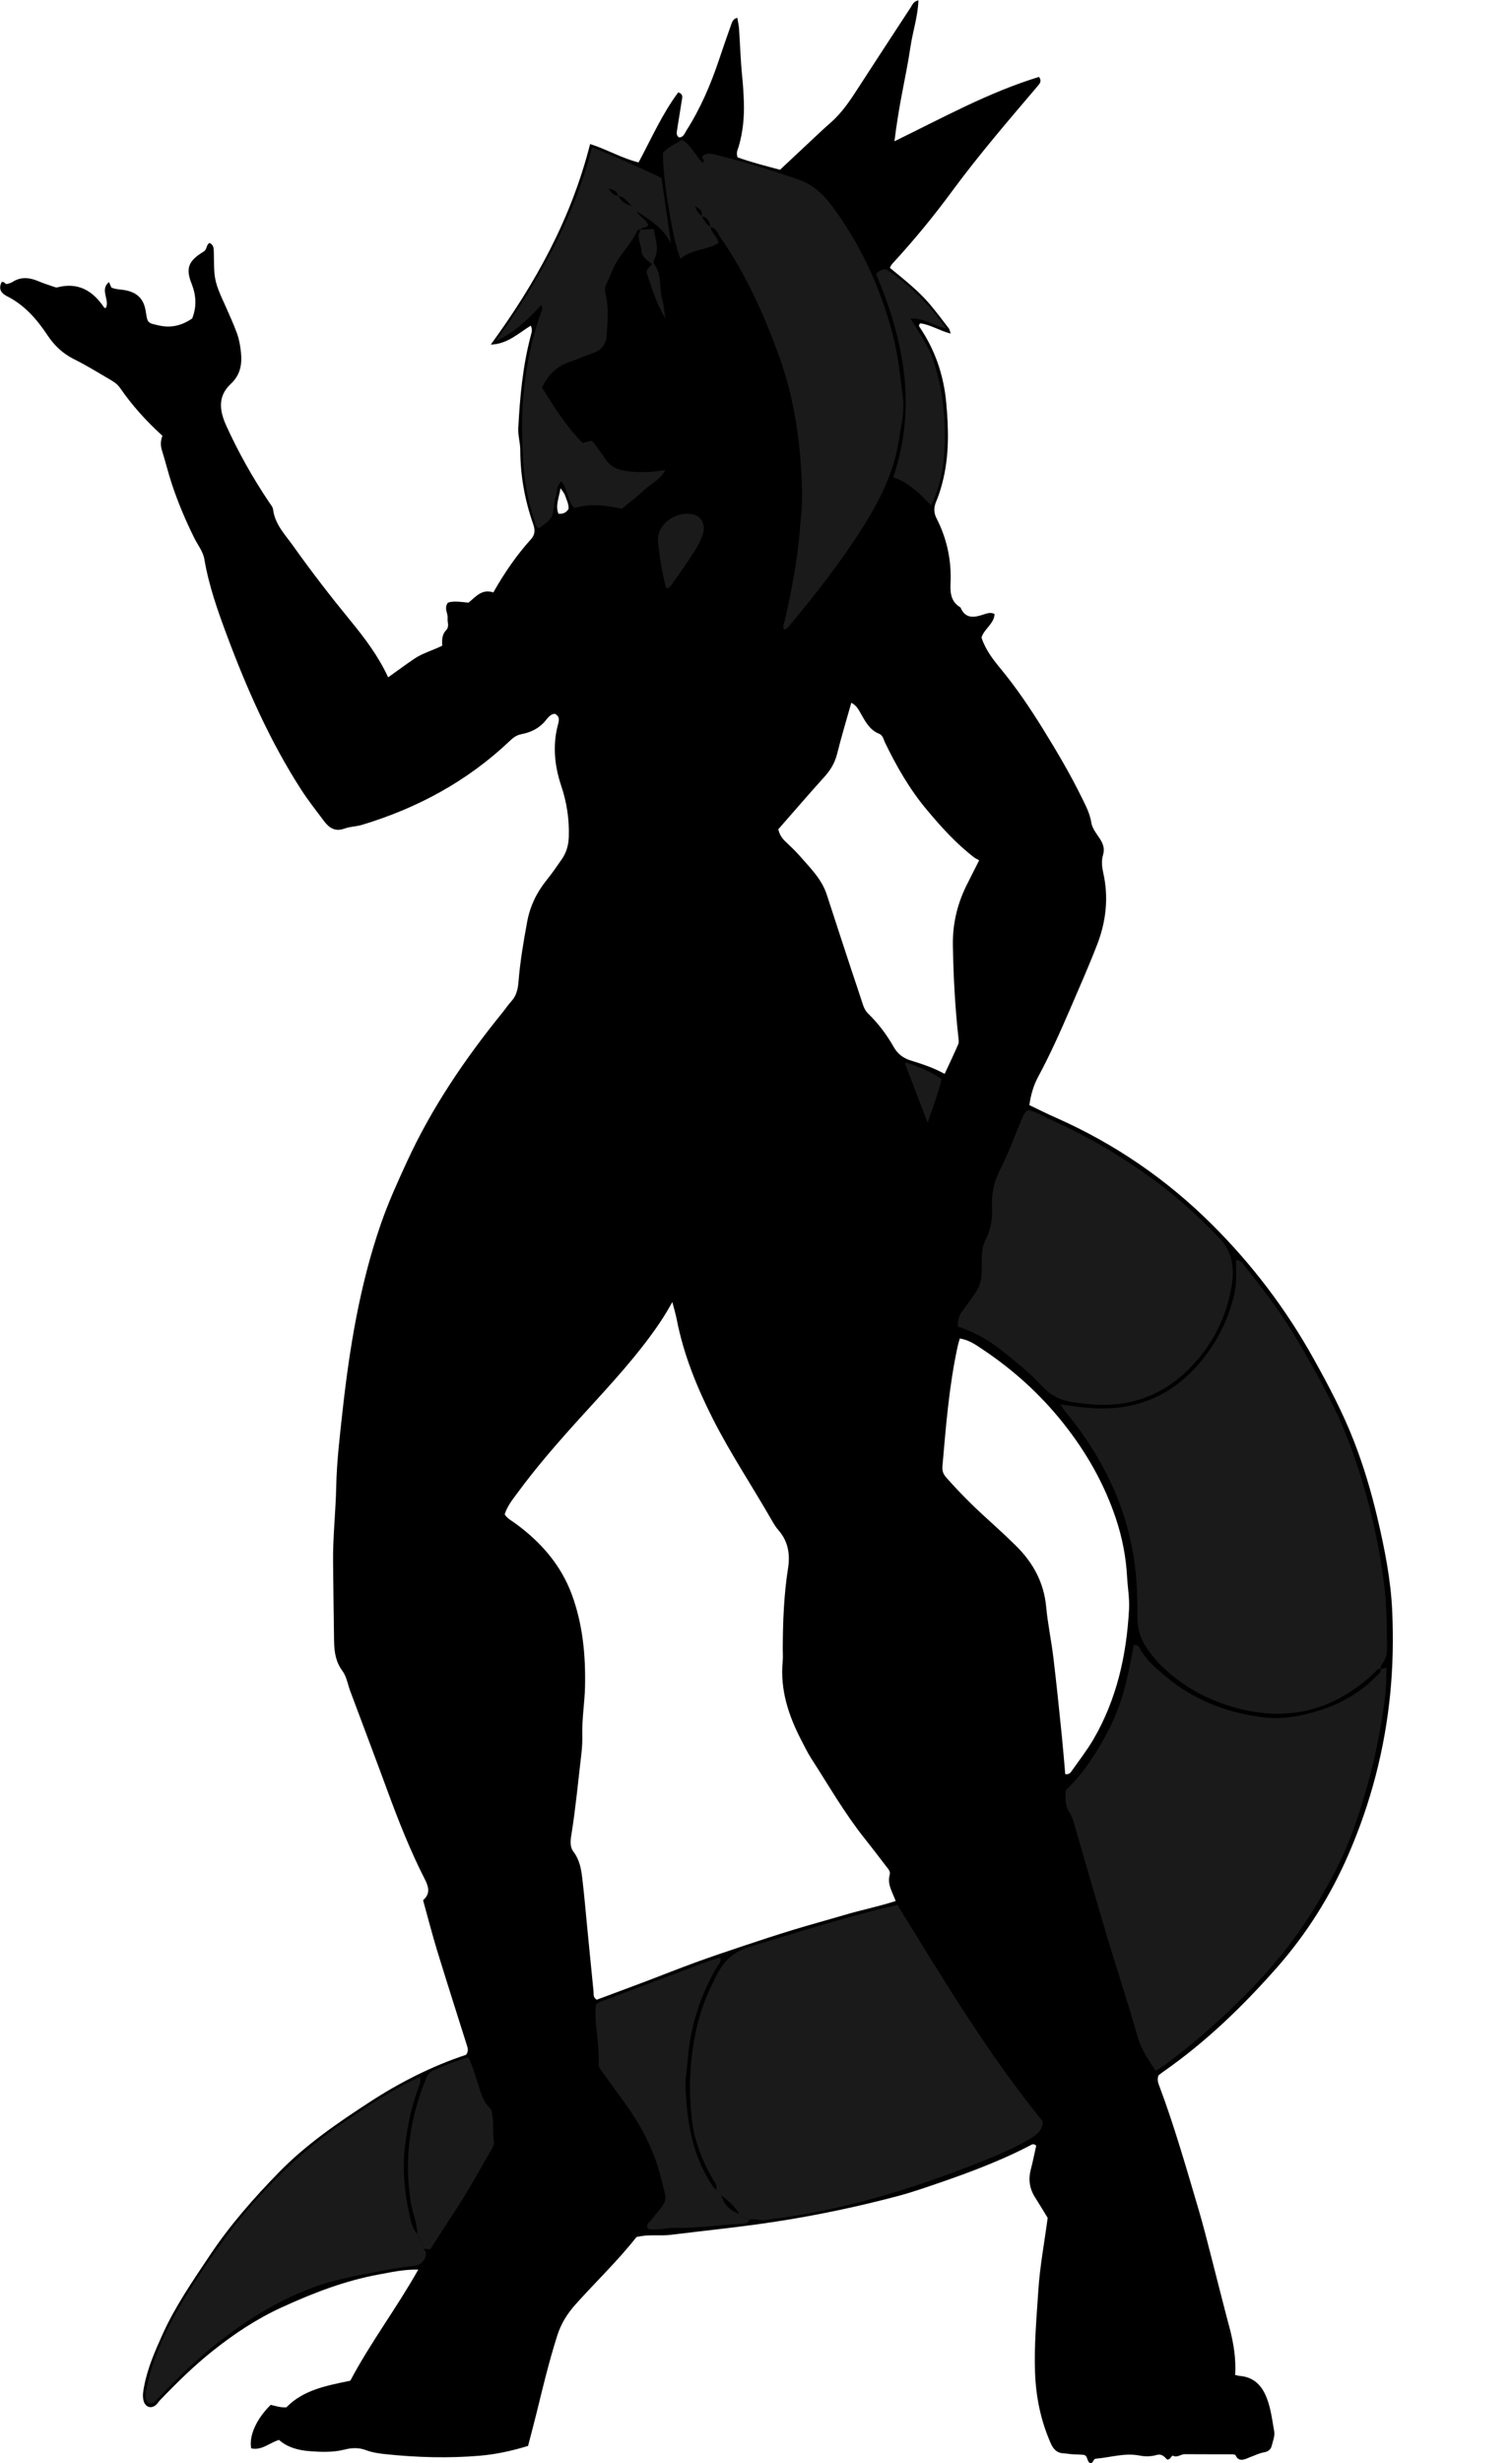 <?xml version="1.0" encoding="utf-8"?>
<!-- Generator: Adobe Illustrator 24.0.2, SVG Export Plug-In . SVG Version: 6.00 Build 0)  -->
<svg version="1.1" id="Layer_1" xmlns="http://www.w3.org/2000/svg" xmlns:xlink="http://www.w3.org/1999/xlink" x="0px" y="0px"
	 width="259.79" height="423.08" viewBox="0 0 259.79 423.08" style="enable-background:new 0 0 259.79 423.08;" xml:space="preserve">
<style type="text/css">
	.st0{fill:#1A1A1A;}
</style>
<g>
	<path d="M212.22,407.92c0.44,0.1,0.59,0.15,0.75,0.16c2.96,0.23,4.26,2.27,5.01,4.76c0.46,1.52,0.66,3.12,0.94,4.69
		c0.16,0.89-0.22,1.74-0.42,2.58c-0.14,0.57-0.6,0.97-1.19,1.07c-0.94,0.15-1.77,0.6-2.63,0.9c-0.58,0.2-1.78,0.99-2.38-0.36
		c-0.06-0.13-0.43-0.17-0.66-0.17c-2.69-0.01-5.39,0-8.08-0.02c-0.69-0.01-1.25,0.65-2.04,0.26c-0.23-0.11-0.36,0.68-0.97,0.67
		c-0.47-0.46-0.88-1.07-1.88-0.78c-0.89,0.26-1.94,0.27-2.85,0.09c-2.57-0.51-5.01,0.32-7.51,0.53c-0.5,0.04-0.4,0.66-0.89,0.79
		c-0.75-0.14-0.42-1.38-1.27-1.45c-0.64-0.06-1.28-0.06-1.91-0.1c-0.48-0.03-0.95-0.13-1.43-0.15c-1.2-0.04-1.83-0.71-2.29-1.77
		c-1.69-3.85-2.52-7.87-2.68-12.06c-0.18-4.72,0.26-9.42,0.56-14.11c0.26-4.12,1.04-8.21,1.61-12.51c-0.65-1.06-1.38-2.29-2.15-3.5
		c-0.97-1.5-1.2-3.09-0.75-4.81c0.36-1.37,0.63-2.76,0.93-4.09c-0.46-0.45-0.81-0.17-1.14,0.01c-5.76,2.98-11.85,5.15-17.98,7.21
		c-1.51,0.51-3.03,1-4.57,1.41c-6.94,1.84-13.94,3.32-21.04,4.41c-5.99,0.93-12.02,1.52-18.04,2.27c-1.9,0.24-3.84-0.15-5.92,0.39
		c-3.15,4.02-6.96,7.65-10.47,11.57c-1.4,1.57-2.47,3.27-3.12,5.3c-1.36,4.26-2.41,8.6-3.47,12.94c-0.49,2.01-1.03,4-1.56,6.06
		c-2.76,0.84-5.49,1.44-8.27,1.68c-5.43,0.46-10.85,0.3-16.26-0.27c-1.11-0.12-2.24-0.28-3.27-0.67c-1.28-0.49-2.5-0.43-3.75-0.11
		c-1.97,0.5-3.98,0.42-5.97,0.27c-1.92-0.15-3.79-0.62-5.27-1.93c-1.65,0.49-2.95,1.85-4.78,1.45c-0.41-2.14,0.9-5.09,3.36-7.48
		c0.81,0.2,1.63,0.48,2.68,0.44c2.91-3.01,6.94-3.75,10.99-4.58c3.43-6.51,7.93-12.42,11.68-19.09c-2.53-0.04-4.63,0.45-6.72,0.83
		c-5.84,1.06-11.29,3.17-16.7,5.64c-4.35,1.99-8.21,4.56-11.88,7.48c-3.25,2.58-6.22,5.51-9.1,8.51c-0.22,0.23-0.38,0.52-0.61,0.73
		c-0.84,0.79-1.89,0.48-2.19-0.66c-0.23-0.87-0.05-1.75,0.12-2.61c0.6-3.08,1.85-5.93,3.13-8.77c2.18-4.83,5.18-9.17,8.11-13.56
		c3.47-5.21,7.58-9.88,11.94-14.34c4.61-4.72,10.01-8.42,15.51-12c5.24-3.41,10.78-6.22,16.6-8.14c0.49-0.65,0.27-1.19,0.11-1.72
		c-1.7-5.4-3.43-10.79-5.09-16.21c-0.86-2.82-1.59-5.68-2.41-8.62c1.24-1.07,1.01-2.22,0.31-3.59c-2.51-4.91-4.53-10.04-6.43-15.21
		c-2.09-5.69-4.24-11.35-6.36-17.03c-0.45-1.2-0.65-2.57-1.38-3.56c-1.17-1.58-1.4-3.3-1.43-5.11c-0.08-4.48-0.11-8.95-0.17-13.43
		c-0.06-4.39,0.45-8.77,0.54-13.15c0.09-4.23,0.59-8.42,1.05-12.62c1.21-11.04,2.98-21.95,6.63-32.49
		c1.26-3.63,2.84-7.11,4.44-10.59c4.29-9.35,10.02-17.77,16.48-25.73c0.5-0.62,0.94-1.29,1.48-1.88c0.86-0.94,1.13-2.06,1.23-3.29
		c0.28-3.5,0.86-6.95,1.5-10.39c0.49-2.64,1.6-4.98,3.29-7.08c0.95-1.18,1.82-2.43,2.68-3.68c0.78-1.14,1.14-2.41,1.18-3.83
		c0.1-2.99-0.34-5.87-1.29-8.71c-1.16-3.46-1.53-7-0.56-10.59c0.2-0.75,0.32-1.41-0.59-1.83c-0.77,0.1-1.19,0.75-1.63,1.27
		c-1.08,1.28-2.51,1.94-4.06,2.24c-0.87,0.17-1.43,0.6-2.01,1.16c-7.27,6.9-15.83,11.53-25.37,14.41c-0.99,0.3-2.08,0.29-3.04,0.65
		c-1.6,0.58-2.63-0.12-3.5-1.28c-1.34-1.79-2.73-3.55-3.94-5.42c-5.34-8.3-9.31-17.26-12.75-26.48c-1.59-4.27-3.11-8.55-3.87-13.06
		c-0.23-1.38-1.11-2.42-1.71-3.62c-1.53-3.07-2.87-6.24-3.94-9.5c-0.59-1.82-1.04-3.68-1.62-5.51c-0.28-0.87-0.29-1.7,0.06-2.6
		c-2.74-2.48-5.2-5.2-7.29-8.23c-0.49-0.71-1.15-1.1-1.82-1.49c-2-1.17-3.98-2.39-6.05-3.42c-1.93-0.96-3.39-2.33-4.57-4.1
		c-1.83-2.76-3.95-5.21-6.99-6.74c-0.93-0.47-1.52-1.2-0.92-2.39c0.42-0.27,0.61,0.42,0.99,0.29c0.3-0.1,0.62-0.17,0.88-0.34
		c1.51-0.97,3.01-0.75,4.56-0.09c0.8,0.34,1.64,0.6,2.47,0.89c0.21,0.07,0.47,0.18,0.67,0.13c3.61-0.94,6.13,0.59,8.07,3.49
		c0.03,0.04,0.15,0.03,0.28,0.05c0.7-1.41-1.09-3.11,0.53-4.46c0.13,0.29,0.25,0.57,0.42,0.95c0.79,0.36,1.77,0.3,2.68,0.52
		c2.03,0.48,2.95,1.71,3.23,3.64c0.3,1.99,0.33,1.92,2.29,2.36c2.1,0.47,3.95-0.02,5.68-1.21c0.79-2,0.71-3.93-0.11-6
		c-1.06-2.67-0.5-3.92,2.08-5.49c0.65-0.4,0.4-1.21,1.04-1.48c0.72,0.36,0.69,1.01,0.71,1.66c0.03,1.2,0.01,2.4,0.11,3.59
		c0.17,2.02,1.1,3.81,1.91,5.63c0.68,1.53,1.37,3.06,1.95,4.63c0.38,1.04,0.57,2.14,0.69,3.26c0.22,2.09-0.11,3.9-1.74,5.43
		c-2.27,2.13-1.97,4.54-0.79,7.17c2.08,4.6,4.56,8.97,7.36,13.16c0.27,0.4,0.64,0.81,0.69,1.25c0.31,2.53,2.04,4.29,3.41,6.2
		c3.14,4.43,6.46,8.72,9.91,12.93c2.42,2.96,4.75,6.02,6.45,9.7c1.55-1.1,2.98-2.17,4.46-3.17c1.46-0.99,3.18-1.45,4.83-2.26
		c-0.05-0.96-0.06-1.92,0.68-2.68c0.6-0.62,0.18-1.37,0.25-2.06c0.08-0.85-0.69-1.68,0.06-2.67c1.06-0.32,2.24-0.11,3.53,0.01
		c1.21-0.98,2.32-2.44,4.26-1.75c1.92-3.38,3.99-6.4,6.46-9.13c0.73-0.81,0.74-1.61,0.38-2.64c-1.44-4.09-2.19-8.33-2.21-12.67
		c0-1.28-0.41-2.51-0.34-3.81c0.28-5.34,0.77-10.65,2.14-15.84c0.14-0.55,0.35-1.06,0-1.73c-2.12,1.29-3.98,3.16-6.87,3.25
		c7.7-10.53,13.84-21.67,17.07-34.45c2.92,0.93,5.45,2.45,8.33,3.16c2.21-4.12,4.07-8.36,6.81-12.03c0.84,0.25,0.71,0.79,0.64,1.23
		c-0.26,1.73-0.57,3.45-0.83,5.18c-0.07,0.45-0.2,0.94,0.31,1.32c0.79,0.01,0.96-0.67,1.29-1.19c2.42-3.79,4.17-7.89,5.6-12.14
		c0.68-2.04,1.39-4.08,2.11-6.1c0.15-0.41,0.28-0.9,1.03-1.12c0.11,0.68,0.25,1.27,0.3,1.87c0.18,2.7,0.26,5.42,0.53,8.11
		c0.15,1.51,0.25,3.01,0.3,4.53c0.08,2.58-0.16,5.09-0.88,7.58c-0.15,0.51-0.5,1.02-0.2,1.89c2.28,0.83,4.8,1.46,7.29,2.13
		c2.01-1.89,3.93-3.69,5.85-5.48c0.93-0.87,1.86-1.75,2.83-2.59c1.83-1.6,3.19-3.56,4.49-5.58c3.08-4.76,6.19-9.51,9.29-14.25
		c0.29-0.44,0.46-1.02,1.32-1.2c-0.09,2.75-0.96,5.29-1.35,7.9c-0.4,2.68-0.94,5.34-1.45,8c-0.51,2.64-0.94,5.3-1.32,8.31
		c8.37-4.08,16.25-8.44,24.85-11.06c0.5,0.73,0.14,1.13-0.24,1.57c-5.01,5.9-10.07,11.77-14.66,18c-3.22,4.38-6.66,8.56-10.34,12.55
		c-0.16,0.17-0.24,0.4-0.4,0.67c2.41,1.99,4.88,3.9,6.9,6.29c1.13,1.34,2.18,2.75,3.25,4.14c0.12,0.16,0.14,0.4,0.3,0.87
		c-1.92-0.51-3.48-1.53-5.19-1.76c-0.38,0.27-0.24,0.49-0.12,0.68c2.65,3.92,4.11,8.22,4.55,12.95c0.43,4.64,0.52,9.23-0.67,13.77
		c-0.28,1.08-0.61,2.15-1.05,3.18c-0.44,1.04-0.45,1.95,0.08,2.97c1.78,3.48,2.56,7.2,2.38,11.11c-0.08,1.66,0.08,3.19,1.71,4.13
		c0.84,2.02,2.36,1.75,3.98,1.21c0.6-0.2,1.22-0.43,1.88-0.07c-0.11,1.71-1.81,2.55-2.25,4.04c0.69,2.12,2,3.79,3.37,5.45
		c2.64,3.21,4.96,6.65,7.15,10.18c2.4,3.87,4.71,7.79,6.72,11.88c0.67,1.36,1.38,2.7,1.62,4.23c0.17,1.05,0.86,1.88,1.43,2.74
		c0.59,0.9,0.93,1.75,0.58,2.9c-0.29,0.97-0.17,2.04,0.06,3.08c0.93,4.17,0.48,8.26-1.03,12.19c-1.43,3.72-3.05,7.37-4.63,11.04
		c-1.71,3.96-3.46,7.9-5.51,11.7c-0.81,1.49-1.27,3.06-1.54,4.91c1.5,0.72,3.04,1.5,4.62,2.19c10.04,4.45,18.94,10.54,26.73,18.29
		c6.9,6.86,12.71,14.5,17.45,23.01c2.57,4.61,5.03,9.25,6.95,14.18c1.69,4.33,3,8.76,4.06,13.27c1.24,5.28,2.3,10.59,2.54,16.03
		c0.2,4.63,0.12,9.25-0.32,13.88c-0.93,9.7-3.35,19-7.22,27.9c-3.07,7.07-7.16,13.57-12.25,19.36
		c-5.88,6.67-12.25,12.83-19.57,17.93c-0.32,0.22-0.62,0.48-0.81,0.62c-0.25,0.74-0.06,1.26,0.14,1.79
		c2.61,6.94,4.63,14.08,6.74,21.18c0.84,2.83,1.55,5.7,2.29,8.56c1.06,4.09,2.07,8.2,3.17,12.28
		C211.98,402.72,212.39,405.21,212.22,407.92z M86.71,260.1c0.47,0.76,1.22,1.1,1.85,1.57c4.35,3.18,7.8,7.09,9.69,12.2
		c1.87,5.08,2.38,10.39,2.27,15.76c-0.06,2.79-0.54,5.55-0.47,8.35c0.03,1.11-0.04,2.24-0.17,3.35c-0.53,4.5-0.95,9.02-1.66,13.5
		c-0.17,1.05-0.42,2.26,0.33,3.25c1.02,1.33,1.3,2.91,1.49,4.49c0.34,2.84,0.58,5.7,0.86,8.55c0.36,3.64,0.71,7.29,1.08,10.93
		c0.05,0.45-0.13,0.98,0.54,1.42c2.7-1.01,5.52-2.04,8.34-3.11c2.83-1.07,5.64-2.2,8.49-3.24c2.77-1.01,5.57-1.96,8.37-2.89
		c2.87-0.96,5.75-1.9,8.65-2.79c2.9-0.88,5.83-1.67,8.74-2.53c2.87-0.85,5.82-1.44,8.78-2.39c-0.57-1.59-1.49-2.9-1.02-4.51
		c0.17-0.59-0.3-1.05-0.64-1.49c-1.21-1.59-2.42-3.17-3.66-4.73c-3.45-4.32-6.18-9.11-9.17-13.74c-0.65-1-1.16-2.09-1.72-3.15
		c-2.21-4.25-3.66-8.67-3.2-13.55c0.07-0.71,0.01-1.44,0.01-2.16c0.02-4.63,0.19-9.24,0.91-13.83c0.37-2.35,0.04-4.61-1.63-6.51
		c-0.47-0.53-0.84-1.16-1.2-1.78c-3.33-5.82-7.06-11.39-10.1-17.39c-2.76-5.45-5.01-11.02-6.19-17.02
		c-0.17-0.87-0.42-1.72-0.76-3.03c-1.35,2.47-2.67,4.37-4.04,6.21c-3.63,4.87-7.8,9.28-11.87,13.77c-3.81,4.2-7.52,8.46-10.87,13.04
		C87.93,257.72,87.13,258.8,86.71,260.1z M164.91,229.9c-0.15,0.56-0.28,0.93-0.36,1.32c-1.48,6.79-2.02,13.7-2.62,20.6
		c-0.07,0.79,0.13,1.36,0.64,1.94c2.12,2.4,4.36,4.67,6.73,6.82c1.77,1.61,3.54,3.23,5.25,4.91c2.93,2.89,4.8,6.28,5.2,10.48
		c0.27,2.93,0.89,5.82,1.24,8.74c0.54,4.5,1,9.02,1.46,13.53c0.22,2.18,0.39,4.36,0.58,6.49c0.61,0.06,0.85-0.18,1.02-0.43
		c1.29-1.83,2.67-3.6,3.8-5.52c4.03-6.9,5.71-14.47,6.14-22.38c0.1-1.85-0.23-3.65-0.33-5.48c-0.18-3.44-0.83-6.8-1.92-10.07
		c-2.02-6.05-5.12-11.47-9.1-16.47c-3.93-4.92-8.51-9.07-13.72-12.55C167.74,231.04,166.58,230.16,164.91,229.9z M162.31,184.45
		c0.83-1.79,1.61-3.42,2.33-5.08c0.15-0.34,0.08-0.79,0.03-1.19c-0.58-5.23-0.85-10.47-0.95-15.73c-0.07-3.86,0.81-7.43,2.57-10.82
		c0.61-1.19,1.21-2.39,1.95-3.87c-0.33-0.19-0.64-0.31-0.89-0.51c-3.06-2.35-5.62-5.19-8.08-8.13c-2.95-3.51-5.21-7.45-7.2-11.56
		c-0.27-0.56-0.36-1.27-1.04-1.54c-1.62-0.65-2.35-2.09-3.14-3.48c-0.39-0.68-0.74-1.39-1.62-1.83c-0.85,3.01-1.72,5.89-2.45,8.81
		c-0.39,1.53-1.13,2.76-2.18,3.92c-2.67,2.95-5.26,5.97-7.91,8.99c0.17,0.83,0.57,1.48,1.16,2.05c0.87,0.83,1.75,1.65,2.54,2.55
		c1.77,2.04,3.75,3.94,4.62,6.62c1.45,4.47,2.92,8.94,4.39,13.41c0.6,1.82,1.23,3.63,1.81,5.45c0.2,0.62,0.47,1.16,0.95,1.62
		c1.73,1.68,3.17,3.61,4.35,5.69c0.69,1.21,1.66,1.93,2.88,2.31C158.39,182.74,160.35,183.37,162.31,184.45z M96.31,83.85
		c-0.28,1.73-0.91,2.99-0.36,4.39c0.81,0.08,1.38-0.22,1.75-0.85c0.02-0.89-0.38-1.6-0.63-2.35C96.98,84.76,96.75,84.52,96.31,83.85
		z"/>
	<path class="st0" d="M237.28,286.62c-0.58-0.07-0.83,0.4-1.16,0.72c-6.7,6.29-14.48,8.43-23.41,6.09
		c-5.13-1.34-9.64-3.79-13.4-7.55c-0.79-0.78-1.46-1.69-2.12-2.59c-1.21-1.66-1.78-3.53-1.77-5.61c0.01-2.47-0.03-4.93-0.27-7.41
		c-0.63-6.37-2.48-12.34-5.47-17.97c-1.84-3.46-4.02-6.71-6.55-9.72c-0.3-0.36-0.54-0.78-0.94-1.36c1.8,0.22,3.4,0.48,5.02,0.61
		c7.4,0.58,13.65-1.76,18.6-7.38c3.18-3.61,5.3-7.75,6.32-12.47c0.4-1.83,0.21-3.66,0.25-5.57c0.86,0.02,1.21,0.71,1.62,1.22
		c3.5,4.36,6.82,8.84,9.6,13.72c3.09,5.42,6.16,10.84,8.32,16.71c2.94,7.95,4.94,16.13,5.96,24.57c0.4,3.35,0.38,6.69,0.44,10.04
		c0.02,1.15-0.08,2.23-0.87,3.15c-0.18,0.21-0.17,0.59-0.26,0.88L237.28,286.62z"/>
	<path class="st0" d="M237.19,286.71c0.29-0.08,0.58-0.16,1.02-0.28c0.08,2.79-0.24,5.47-0.65,8.1c-1.13,7.18-2.93,14.2-5.51,21.02
		c-1.53,4.06-3.61,7.81-5.81,11.52c-3.32,5.6-7.36,10.59-11.92,15.23c-4.38,4.46-9.04,8.55-14.04,12.27
		c-0.51,0.38-1.06,0.7-1.72,1.13c-1.18-1.88-2.46-3.6-3.08-5.82c-1.65-5.83-3.57-11.58-5.31-17.38c-1.81-6.03-3.52-12.1-5.3-18.14
		c-0.31-1.06-0.51-2.15-1.16-3.12c-0.73-1.1-0.67-2.42-0.6-3.77c2.31-2.1,4.08-4.64,5.69-7.31c1.66-2.74,3.03-5.6,3.99-8.68
		c0.92-2.95,1.44-5.98,2.02-8.94c0.88-0.06,0.98,0.53,1.19,0.89c1.13,1.9,2.78,3.25,4.44,4.64c4.69,3.9,10.1,5.99,16.07,6.83
		c2.08,0.29,4.14,0.25,6.19-0.13c5.21-0.97,9.94-2.94,13.71-6.81c0.38-0.39,0.9-0.7,0.86-1.36L237.19,286.71z"/>
	<path class="st0" d="M123.08,376.06c0.19-0.81-0.38-1.35-0.72-1.96c-1.83-3.23-3.15-6.67-3.52-10.34
		c-0.34-3.32-0.4-6.69-0.04-10.04c0.48-4.55,1.55-8.94,3.63-13.04c0.29-0.57,0.55-1.15,0.85-1.71c1.17-2.17,2.71-3.72,5.24-4.5
		c6.86-2.1,13.71-4.22,20.65-6.06c1.61-0.43,3.23-0.8,5.01-1.23c7.89,12.75,15.51,25.55,24.99,37.19c0,1.48-1.01,2.32-2.24,3.02
		c-1.94,1.12-3.94,2.1-6,2.95c-7.3,3.02-14.74,5.64-22.38,7.68c-5.63,1.5-11.34,2.59-17.14,3.3c-0.91,0.11-1.73-0.27-2.6-0.11
		c-0.72-0.08-1.26-0.52-1.8-0.94c-0.74-1.33-1.89-2.27-3.06-3.18C123.67,376.74,123.37,376.4,123.08,376.06z"/>
	<path class="st0" d="M164.57,227.84c-0.02-1.22,0.28-2.09,0.92-2.84c0.15-0.18,0.28-0.39,0.42-0.58c2.76-3.72,2.78-3.72,2.78-8.3
		c0-1.14,0.14-2.19,0.68-3.23c0.85-1.66,1.17-3.48,1.08-5.33c-0.12-2.36,0.27-4.52,1.39-6.67c1.42-2.76,2.45-5.71,3.68-8.57
		c0.25-0.57,0.42-1.22,1.11-1.65c1.51,0.29,2.86,1.17,4.29,1.82c6.06,2.73,11.77,6.11,17.14,10.02c4.14,3.01,7.92,6.46,11.47,10.15
		c2.17,2.25,2.59,5.07,2.12,8.03c-0.88,5.53-3.33,10.35-7.22,14.3c-4.82,4.9-10.78,6.92-17.64,6.15c-0.79-0.09-1.59-0.17-2.38-0.28
		c-2.13-0.29-3.91-1.18-5.4-2.8c-2.06-2.24-4.43-4.15-6.8-6.03C169.93,230.21,167.44,228.79,164.57,227.84z"/>
	<path class="st0" d="M122.08,38.95c0.09,1.09,1.23,1.65,1.37,2.78c-2,1.29-4.65,1.03-6.5,2.72c-1.2-2.26-3.14-13.98-3.04-18.2
		c0.84-0.96,2.06-1.52,3.27-2.24c1.61,0.94,2.27,2.68,3.51,3.92c0.73-0.41-0.53-0.8,0.14-1.19c0.59-0.54,1.39-0.36,2.14-0.17
		c4.81,1.2,9.54,2.64,14.22,4.27c2.29,0.8,4.03,2.27,5.45,4.14c5.16,6.75,8.59,14.3,10.76,22.52c0.94,3.57,1.27,7.19,1.74,10.81
		c0.31,2.38-0.31,4.76-0.66,7.11c-0.83,5.63-3.34,10.58-6.36,15.34c-3.78,5.95-8.11,11.46-12.61,16.86c-0.2,0.24-0.43,0.48-0.8,0.48
		c-0.3-0.55,0.02-1.04,0.14-1.57c1.15-5.05,2.13-10.13,2.56-15.3c0.18-2.22,0.45-4.45,0.4-6.68c-0.17-7.92-1.2-15.74-3.9-23.23
		c-2.6-7.22-5.73-14.21-10.13-20.54c-0.47-0.67-0.7-1.64-1.74-1.78c-0.08-0.96-0.46-1.68-1.52-1.85c0.35-1.08-0.49-1.33-1.1-1.74
		c0.24,0.67,0.58,1.27,1.16,1.68C120.93,37.82,121.31,38.54,122.08,38.95z"/>
	<path class="st0" d="M72.72,386.23c0.58,0.5,0.58,1.08,0.25,1.72c-0.35,0.68-0.87,1.1-1.66,1.2c-1.58,0.21-3.17,0.4-4.73,0.71
		c-4.3,0.83-8.66,1.5-12.78,3.03c-6.18,2.3-11.73,5.76-16.86,9.87c-3.54,2.84-6.79,6.01-9.89,9.32c-0.45,0.48-0.91,0.91-1.67,0.64
		c-0.46-0.72-0.44-1.51-0.25-2.29c0.38-1.54,0.69-3.1,1.23-4.62c2.17-6.07,5.44-11.53,9.05-16.81c2.66-3.88,5.44-7.66,8.6-11.17
		c4.67-5.19,9.77-9.83,15.58-13.69c3.72-2.47,7.44-4.96,11.47-6.92c0.35-0.17,0.71-0.3,1.12-0.47c0.15,0.82-0.13,1.44-0.37,2.1
		c-1.14,3.07-1.77,6.25-2.2,9.51c-0.52,3.94-0.15,7.77,0.65,11.6c0.27,1.31,0.47,2.66,1.42,3.71
		C72.11,384.49,72.56,385.31,72.72,386.23z"/>
	<path class="st0" d="M110.14,39.39c-0.23,0.07-0.6,0.09-0.66,0.23c-1.01,2.36-3.05,4.08-4.08,6.43c-0.41,0.95-0.83,1.89-1.26,2.84
		c-0.24,0.53-0.23,1.04-0.09,1.62c0.59,2.36,0.35,4.76,0.18,7.14c-0.11,1.52-0.87,2.49-2.33,2.99c-1.36,0.46-2.67,1.06-4.03,1.53
		c-2.16,0.74-3.69,2.14-4.74,4.42c2.06,3.26,4.13,6.63,6.97,9.48c0.56-0.14,1.02-0.25,1.52-0.37c0.15,0.13,0.35,0.27,0.49,0.46
		c0.66,0.9,1.33,1.8,1.94,2.73c0.7,1.07,1.67,1.64,2.92,1.89c2.06,0.41,4.12,0.38,6.18,0.12c0.31-0.04,0.61-0.08,1.16-0.16
		c-0.9,1.73-2.52,2.36-3.67,3.46c-1.15,1.1-2.43,2.05-3.8,3.19c-2.59-0.57-5.34-0.98-8.14-0.12c-1.27-1.27-1.11-3.18-2.23-4.6
		c-0.97,0.86-0.71,2.07-1.1,3.02c-0.09,0.21-0.09,0.47-0.11,0.71c-0.3,2.61-0.3,2.61-2.65,4.33c-0.64-0.23-0.62-0.86-0.79-1.36
		c-1.2-3.5-1.8-7.12-1.97-10.79c-0.17-3.57-0.26-7.14,0.09-10.7c0.46-4.78,1.3-9.47,2.95-13.99c0.16-0.44,0.46-0.86,0.12-1.49
		c-2.3,2.42-4.62,4.78-7.79,6.14c7.23-10.15,13.33-20.83,16.5-33.22c4.15,1.61,8.04,3.39,11.93,5.24c0.56,3.8,1.1,7.54,1.65,11.28
		c-1.29-2.64-3.63-4.06-5.92-5.56c0.47,0.96,1.62,1.36,2.01,2.39c-0.3,0.51-1.08,0.24-1.34,0.81L110.14,39.39z M106.2,33.7
		c-0.16-0.97-0.9-1.17-1.67-1.31c0.44,0.6,0.87,1.24,1.72,1.27c0.49,0.99,1.34,1.46,2.36,1.71C107.78,34.86,107.39,33.7,106.2,33.7z
		"/>
	<path class="st0" d="M123.08,376.06c0.3,0.34,0.59,0.68,0.89,1.03c0.41,1.65,1.53,2.61,3.06,3.18c0.54,0.42,1.08,0.86,1.8,0.94
		c-0.26,0.62-0.79,0.71-1.37,0.74c-3.82,0.19-7.61,0.81-11.45,0.7c-1.57-0.05-3.14,0.57-4.71,0.13c-0.37-0.74,0.24-1.02,0.56-1.43
		c2.95-3.84,2.93-2.55,1.59-7.71c-1.17-4.53-3.33-8.61-6.06-12.38c-1.31-1.81-2.63-3.61-3.93-5.43c-0.27-0.38-0.63-0.73-0.6-1.27
		c0.17-2.96-0.54-5.86-0.55-8.81c0-0.47,0.05-0.95,0.08-1.41c0.22-0.17,0.39-0.37,0.6-0.45c6.34-2.39,12.68-4.78,19.02-7.15
		c0.57-0.21,1.18-0.34,1.77-0.51c0.18,0.8-0.33,1.16-0.59,1.61c-2.93,4.95-4.58,10.3-5.03,16.03c-0.12,1.58-0.44,3.14-0.37,4.75
		c0.25,5.88,1.17,11.55,4.49,16.59C122.51,375.53,122.66,375.92,123.08,376.06z"/>
	<path class="st0" d="M72.72,386.23c-0.17-0.93-0.61-1.74-1.03-2.57c-0.03-1.93-0.85-3.7-1.14-5.59c-1.12-7.2-0.16-14.12,2.56-20.83
		c0.27-0.67,0.61-1.33,1.32-1.63c1.96-0.83,3.92-1.7,6.05-2.23c0.79,1.54,1.14,3.11,1.67,4.6c0.5,1.42,0.78,2.94,1.97,4.03
		c0.31,0.28,0.36,0.68,0.44,1.08c0.33,1.57,0.03,3.18,0.31,4.77c0.1,0.59-0.44,1.34-0.79,1.96c-1.97,3.46-3.91,6.94-6.11,10.27
		c-1.37,2.06-2.69,4.15-4.05,6.26C73.51,386.31,73.12,386.27,72.72,386.23z"/>
	<path class="st0" d="M150.52,47.04c0.54-0.6,1.06-0.76,1.72-0.8c3.99,2.59,7.34,5.92,10.34,10.16c-2.23-0.36-3.82-1.83-6.13-1.7
		c1.48,2.53,3.13,4.75,3.97,7.37c0.85,2.66,1.44,5.36,1.7,8.16c0.26,2.79,0.32,5.58,0.06,8.35c-0.25,2.75-0.87,5.46-2.2,8.24
		c-1.94-2.05-3.84-3.93-6.51-4.85C157.6,69.88,155.3,58.39,150.52,47.04z"/>
	<path class="st0" d="M114.47,101.05c-0.7-2.57-1.12-5.22-1.4-7.87c-0.33-3.08,2.93-5.43,5.93-4.85c1.5,0.29,2.24,1.76,1.8,3.3
		c-0.5,1.71-1.55,3.12-2.49,4.59c-0.95,1.47-1.99,2.87-2.99,4.3C115.14,100.79,114.93,101.03,114.47,101.05z"/>
	<path class="st0" d="M155.76,182.49c2.03,0.74,4.09,1.53,6.01,2.82c-0.51,2.49-1.48,4.72-2.38,7.53c-1.44-3.74-2.68-6.95-3.9-10.16
		C155.49,182.66,155.62,182.59,155.76,182.49z"/>
	<path class="st0" d="M110.07,39.45c0.71-0.04,1.42-0.08,2.25-0.12c0.27,1.74,0.99,3.38,0.14,5.12c-0.13,0.26-0.22,0.73-0.08,0.91
		c1.44,1.84,0.82,4.15,1.42,6.17c0.27,0.89,0.32,1.85,0.55,3.26c-1.66-2.9-2.47-5.59-3.27-8.02c0.12-0.83,0.74-0.91,0.94-1.44
		c-0.81-0.59-1.75-1.19-1.82-2.31c-0.08-1.21-0.94-2.41-0.06-3.64L110.07,39.45z"/>
</g>
</svg>
